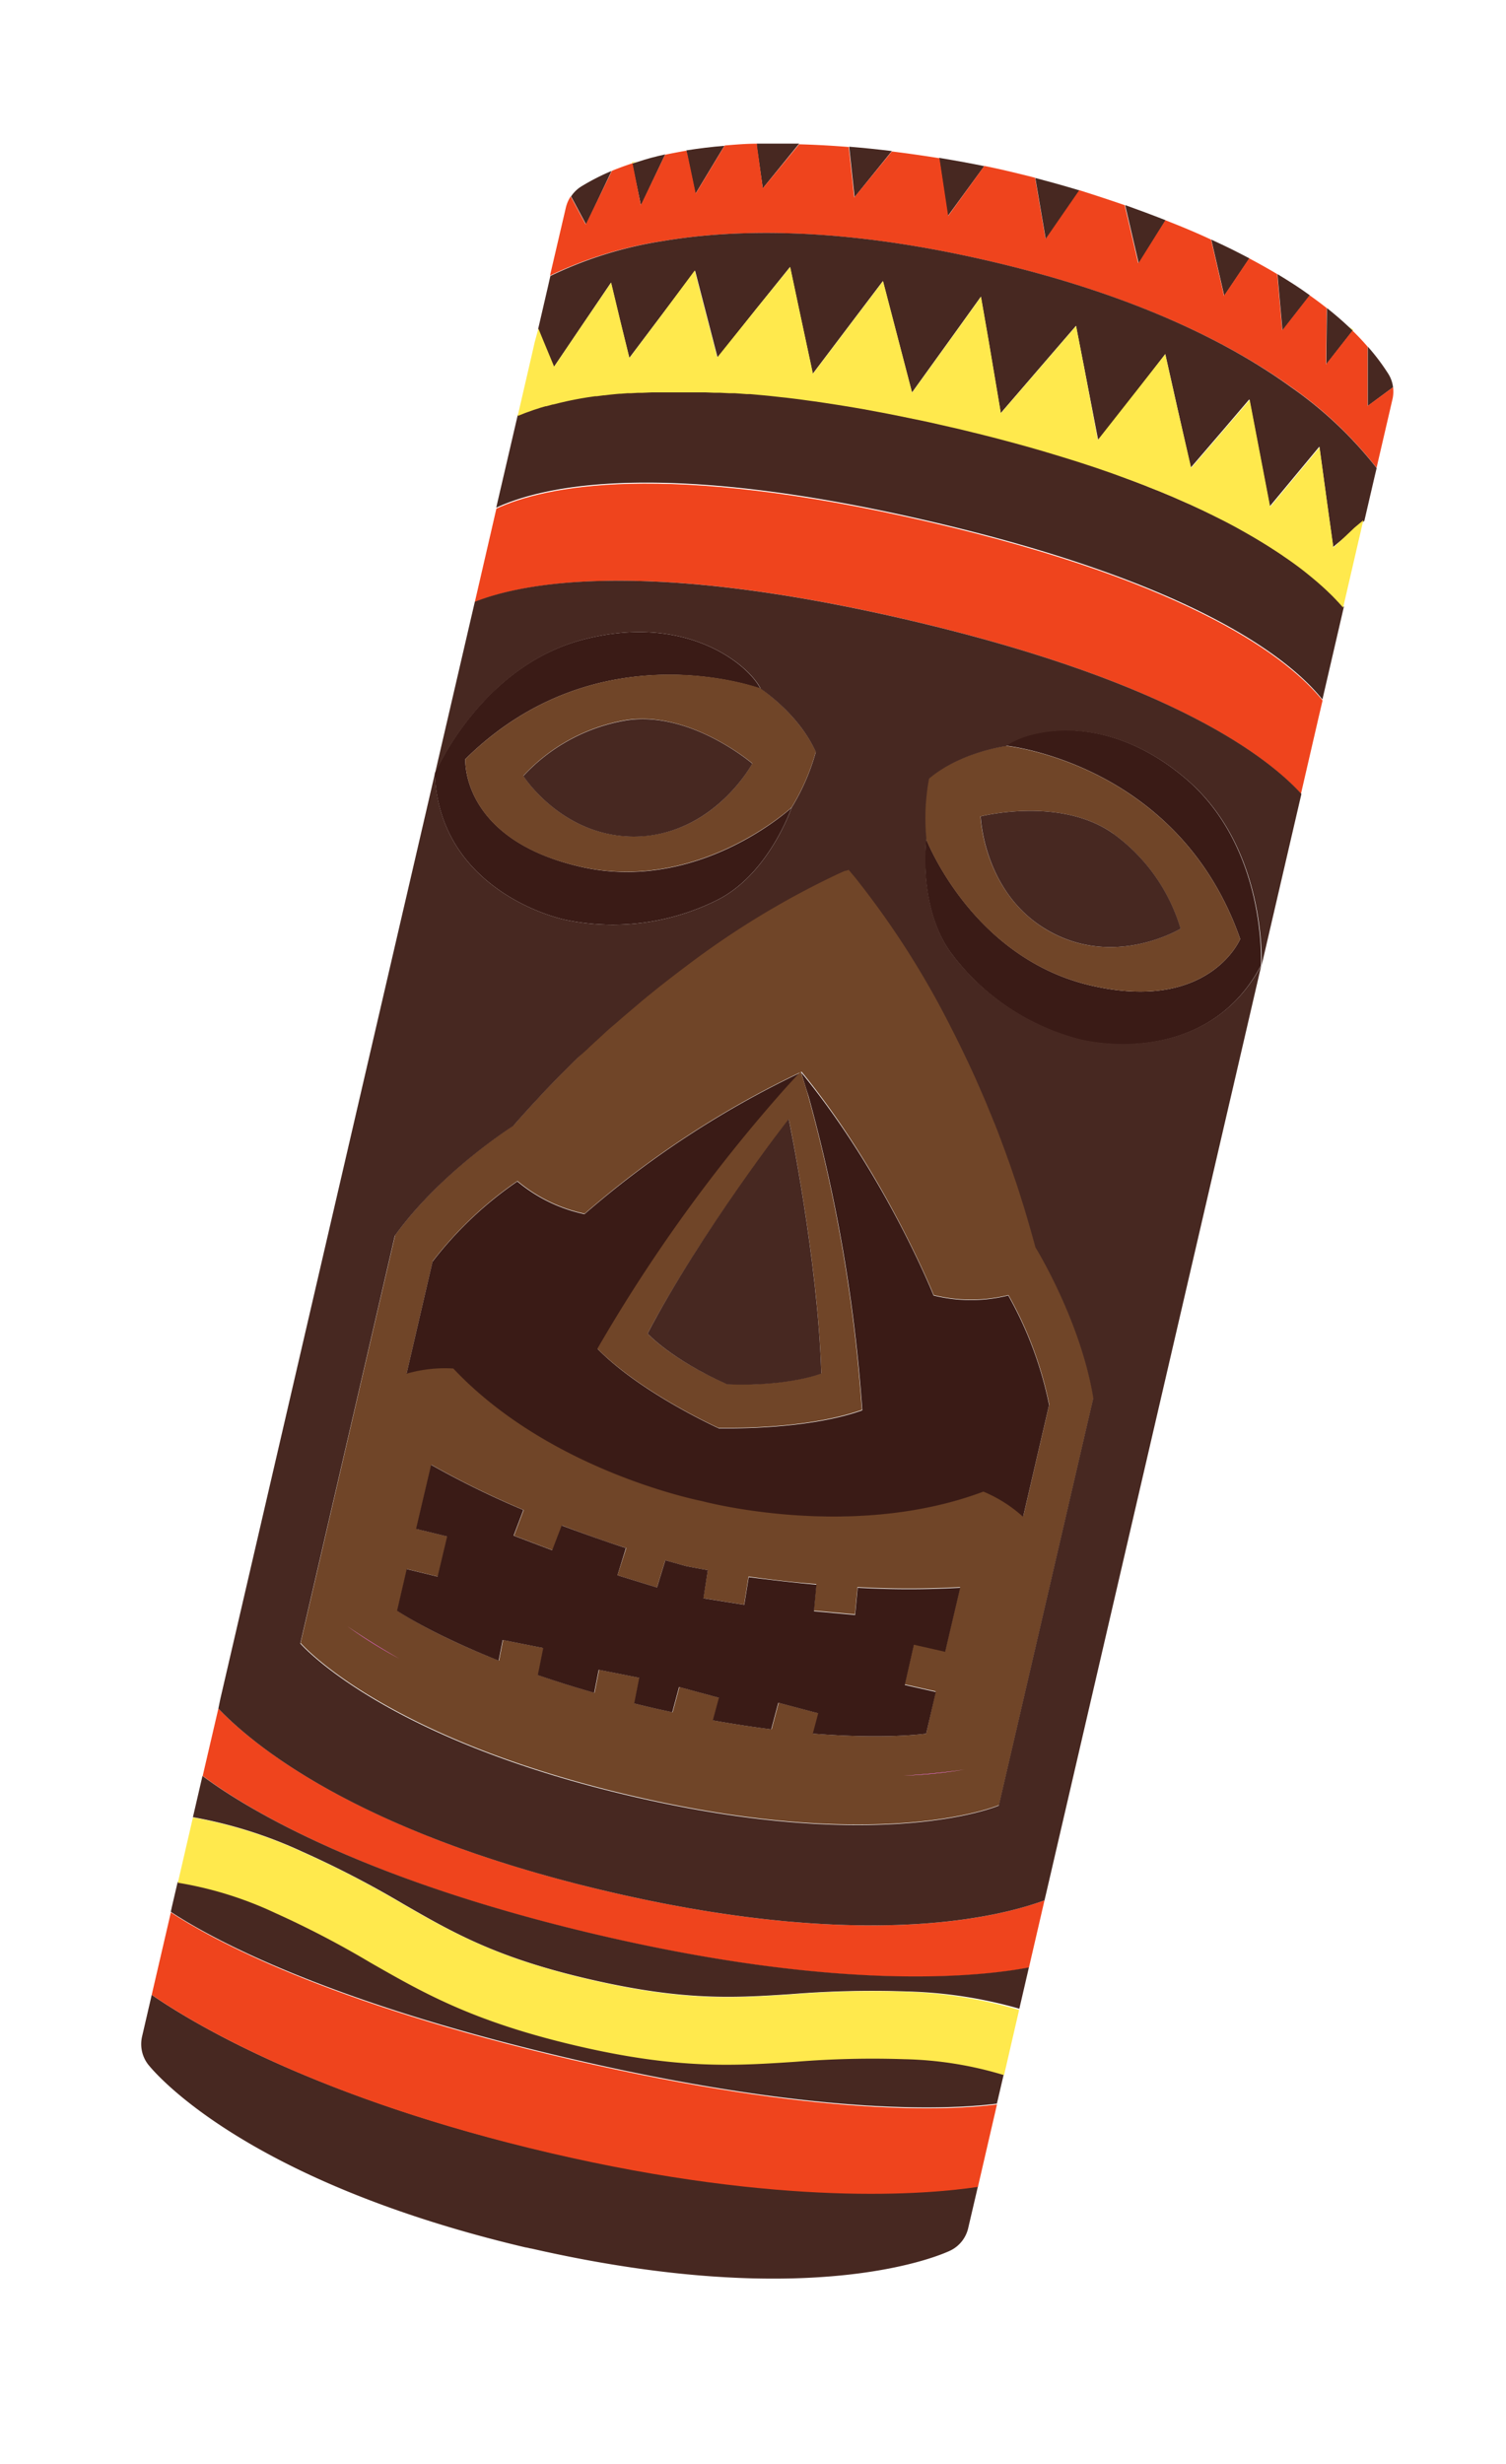<svg height="327" viewBox="0 0 200 327" width="200" xmlns="http://www.w3.org/2000/svg"><path d="m95.41 189.56.03-.13z" fill="none"/><path d="m20.15 264.77-1.27 5.48a4.44 4.44 0 0 0 .76 3.72c.48.62 12.25 15.39 50.18 24.33h.05l.29.06.29.07h.06c38 8.68 55.05.6 55.76.25a4.42 4.42 0 0 0 2.32-3l1.28-5.48c-6.7 1-25.95 2.66-56.78-4.49s-47.37-17.09-52.94-20.94z" fill="#472821"/><path d="m112.59 115.4h-.11l-.15.06h-.11l-.79.35a113.25 113.25 0 0 0 -20.21 12.24q-1.85 1.38-3.78 2.91l-.43.35-1.09.88-.57.47-1.66 1.41-.86.73-.86.75-1 .85c-.26.23-.52.46-.77.7-.55.5-1.1 1-1.65 1.52-.18.16-.36.34-.53.51l-1.29 1.23-.65.63-1.38 1.38-.44.44-1.79 1.86-.49.52c-.47.5-.94 1-1.4 1.52l-.54.59c-.61.68-1.23 1.36-1.84 2.07 0 0-9.64 6.08-15.73 14.59l-12.55 54.1s10.75 12.56 44.16 20.32 48.6 1.2 48.6 1.2l12.55-54.09c-1.71-10.33-7.68-20-7.68-20-.25-.9-.49-1.79-.75-2.67-.07-.26-.14-.51-.22-.76-.19-.67-.39-1.34-.59-2l-.21-.66c-.26-.84-.52-1.66-.79-2.47-.07-.19-.13-.39-.2-.58l-.63-1.85c-.1-.29-.21-.57-.31-.85-.19-.56-.4-1.11-.6-1.65l-.27-.73c-.26-.7-.53-1.38-.79-2.06-.14-.35-.28-.68-.41-1s-.3-.74-.46-1.11-.31-.75-.46-1.12-.25-.58-.37-.86l-1-2.28c-.08-.16-.16-.33-.23-.5l-.63-1.36-.18-.37q-1.06-2.28-2.15-4.37a114.71 114.71 0 0 0 -12.75-19.9l-.56-.66-.07-.09-.11-.12-.08-.1s0 0 0 0zm-66.44 100.46c2.27 1.56 4.58 3 6.89 4.29a65.72 65.72 0 0 1 -6.89-4.29zm57.26 10.14-.94 3.53c-2.39-.3-5-.69-7.76-1.19l.81-3-5.29-1.43-.9 3.35c-.84-.18-1.68-.36-2.54-.56s-1.7-.4-2.52-.61l.67-3.4-5.38-1.06-.6 3.05c-2.71-.77-5.21-1.56-7.49-2.35l.72-3.59-5.38-1.07-.54 2.74c-9.1-3.58-13.49-6.62-13.49-6.62l1.28-5.53 4.1 1 1.27-5.33-4.13-1 2-8.51a119 119 0 0 0 12.25 6l-1.29 3.4 5.12 1.94 1.26-3.29c3.13 1.2 6 2.21 8.53 3l-1.17 3.61 5.24 1.62 1.11-3.61c1.76.51 2.79.78 2.79.78s1 .21 2.85.53l-.59 3.73 5.42.86.59-3.74c2.59.36 5.64.74 9 1l-.33 3.52 5.46.5.34-3.62a118.89 118.89 0 0 0 13.62 0l-2 8.51-4.15-.94-1.21 5.34 4.12.93-1.26 5.61s-5.28.79-15 0l.72-2.7zm16.59 9.68c2.65-.15 5.35-.41 8.07-.81a66.06 66.06 0 0 1 -8.07.81zm4-63.79a20.57 20.57 0 0 0 9.92 0 49.58 49.58 0 0 1 5.42 14.52l-3.45 14.86a18.32 18.32 0 0 0 -5.27-3.35c-17.63 6.62-37.4 1.25-37.4 1.25s-20.11-3.88-33-17.59a18.24 18.24 0 0 0 -6.21.69l3.45-14.87a49.72 49.72 0 0 1 11.26-10.65 20.59 20.59 0 0 0 8.92 4.34 126.65 126.65 0 0 1 28.81-18.84c11.11 13.6 17.55 29.64 17.55 29.64z" fill="#704528"/><path d="m106.38 142.29c.33 1.08.65 2.15 1 3.22a210.91 210.91 0 0 1 7.13 41.68c-5.93 2.1-13.93 2.37-17.37 2.39-1 0-1.68 0-1.68 0v-.13.13s-.58-.26-1.52-.73c-3.08-1.53-10.15-5.3-14.55-9.79a210.92 210.92 0 0 1 24.77-34.28c.74-.82 1.5-1.65 2.27-2.47a126.65 126.65 0 0 0 -28.81 18.84 20.59 20.59 0 0 1 -8.92-4.34 49.72 49.72 0 0 0 -11.26 10.65l-3.45 14.87a18.24 18.24 0 0 1 6.21-.69c12.91 13.71 33 17.59 33 17.59s19.77 5.37 37.4-1.25a18.32 18.32 0 0 1 5.27 3.35l3.45-14.86a49.58 49.58 0 0 0 -5.42-14.52 20.57 20.57 0 0 1 -9.92 0s-6.39-16-17.57-29.6z" fill="#3a1b16"/><path d="m53 220.15c-2.31-1.31-4.62-2.73-6.89-4.29a65.72 65.72 0 0 0 6.89 4.29z" fill="#ed1bd9"/><path d="m83.92 21.54v.13l.73-.22z" fill="#ffe94d"/><g fill="#472821"><path d="m88.1 21 .25-.51c-1.26.28-2.48.59-3.67 1l-.73.22 1.17 5.57z"/><path d="m81.22 22.69a29.79 29.79 0 0 0 -4.06 2.08 4.42 4.42 0 0 0 -1.32 1.3l2 3.73z"/><path d="m101.3 25 4.83-5.94c-1 0-2.06 0-3.1 0-.85 0-1.7 0-2.54 0v.28z"/><path d="m92.35 25.73 3.46-5.73.4-.65c-1.71.14-3.41.35-5.07.61l.13.63z"/><path d="m118.44 20.05c-1.8-.22-3.71-.42-5.67-.58l.72 6.7z"/><path d="m130.71 22.05c-1.61-.33-3.63-.71-6-1.1l1.15 7.74z"/></g><path d="m65.92 67.51-.55 2.39-2.31 10c6.38-2.52 22.49-5.75 57.27 2.32s47.82 18.07 52.44 23.14l2.31-10 .56-2.39c-4.35-5.38-16.88-15.48-52.31-23.7s-51.13-4.68-57.41-1.76z" fill="#ef441d"/><path d="m75 122.07a31 31 0 0 0 20.48-2.73c6.73-3.56 9.63-12.13 9.63-12.13s-12.4 11.49-28.19 7.79-15.12-14.25-15.12-14.25c17.62-17.38 39.2-9.33 39.2-9.33-1.69-3.33-10-10.09-23.6-6.52s-19.66 17.75-19.66 17.75c.48 13.29 12.26 18.25 17.26 19.42z" fill="#3a1b16"/><path d="m61.8 100.75s-.67 10.62 15.12 14.25 28.2-7.83 28.2-7.83a28.74 28.74 0 0 0 3.22-7.39c-2.23-5-7.31-8.4-7.31-8.4s-21.61-8.01-39.23 9.37zm38.11.57s-4.79 9-14.59 9.65c-10.29.73-15.82-8-15.82-8a24.08 24.08 0 0 1 13.58-7.39c8.55-1.34 16.83 5.74 16.83 5.74z" fill="#704528"/><path d="m83.08 95.62a24.08 24.08 0 0 0 -13.58 7.38s5.53 8.69 15.82 8c9.8-.7 14.59-9.65 14.59-9.65s-8.28-7.11-16.83-5.73z" fill="#472821"/><path d="m29 226.77-1.9 8.16-.18.78c5.27 3.95 20.8 13.78 52.89 21.23s50.36 5.46 56.83 4.23l.18-.78 1.89-8.16c-6.46 2.37-24.35 6.63-57.56-1.08s-47.42-19.41-52.15-24.38z" fill="#ef441d"/><path d="m22.69 253.83-2.39 10.29-.15.65c5.57 3.85 22.12 13.82 52.94 21s50.08 5.49 56.78 4.49l.15-.65 2.38-10.29c-6.2.79-23.66 1.67-56.43-5.93s-48.06-16.12-53.28-19.56z" fill="#ef441d"/><path d="m26.89 235.71-1.27 5.48a59.28 59.28 0 0 1 14.45 4.54 132.63 132.63 0 0 1 13.52 7c6.67 3.84 12.43 7.15 24.83 10s19 2.45 26.71 1.94a134.08 134.08 0 0 1 15.24-.35 59.55 59.55 0 0 1 15 2.29l1.27-5.48c-6.47 1.23-24.74 3.22-56.83-4.23s-47.65-17.24-52.92-21.19z" fill="#472821"/><path d="m128.06 234.87c-2.72.4-5.42.66-8.07.81a66.06 66.06 0 0 0 8.07-.81z" fill="#ed1bd9"/><path d="m123 230.1 1.28-5.53-4.12-.93 1.21-5.34 4.15.94 2-8.51a118.89 118.89 0 0 1 -13.62 0l-.34 3.62-5.46-.5.33-3.52c-3.35-.3-6.4-.68-9-1l-.59 3.67-5.42-.86.58-3.74c-1.8-.32-2.85-.53-2.85-.53s-1-.27-2.79-.78l-1.11 3.61-5.25-1.62 1.12-3.61c-2.49-.81-5.4-1.82-8.53-3l-1.26 3.29-5.12-1.94 1.29-3.4a119 119 0 0 1 -12.25-6l-2 8.51 4.13 1-1.27 5.33-4.1-1-1.28 5.53s4.39 3 13.49 6.62l.54-2.74 5.38 1.07-.72 3.59c2.28.79 4.78 1.58 7.49 2.35l.6-3.05 5.38 1.06-.67 3.4c.82.21 1.66.41 2.52.61s1.7.38 2.54.56l.9-3.35 5.29 1.43-.81 3c2.78.5 5.37.89 7.76 1.19l.94-3.53 5.3 1.4-.72 2.7c9.8.79 15.06 0 15.06 0z" fill="#3a1b16"/><path d="m179.72 43.78-.64-.43.56.53z" fill="#ffe94d"/><path d="m176.13 48.36 3.51-4.48-.56-.53c-.9-.85-1.86-1.67-2.87-2.47v.57z" fill="#472821"/><path d="m185 51.4a4.31 4.31 0 0 0 -.61-1.75 28.42 28.42 0 0 0 -2.75-3.65v7.88z" fill="#472821"/><path d="m165.76 34.53.16-.24c-.75-.39-1.5-.78-2.26-1.16-.93-.46-1.87-.9-2.8-1.33l1.72 7.46z" fill="#472821"/><path d="m185 51.4-3.39 2.48v-7.88c-.63-.73-1.29-1.43-2-2.12l-3.51 4.48.08-6.91v-.57c-.74-.58-1.5-1.15-2.28-1.7l-.39.5-3.23 4.14-.59-6.67-.06-.76c-1.22-.73-2.47-1.43-3.74-2.1l-.16.24-3.18 4.73-1.72-7.46c-2-.94-4.09-1.8-6.09-2.58l-3.59 5.69-1.79-7.68c-2.16-.75-4.2-1.41-6.07-2l-4.45 6.44-1.38-8.08c-1.29-.33-2.33-.58-3-.74l-.34-.08-.34-.08c-.71-.17-1.75-.4-3.06-.67l-4.8 6.64-1.16-7.66c-1.93-.31-4.05-.62-6.32-.9l-5 6.11-.72-6.7c-2.14-.17-4.35-.3-6.6-.36l-4.82 5.85-.77-5.65v-.28c-1.43 0-2.86.12-4.28.24l-.4.65-3.46 5.73-1.08-5.14-.17-.55c-.94.16-1.87.34-2.79.53l-.25.47-3 6.24-1.1-5.57q-1.41.46-2.73 1l-3.48 7.13-2-3.73a4.64 4.64 0 0 0 -.65 1.51l-2.1 9a52.32 52.32 0 0 1 14.96-4.58c10-1.68 24.15-1.81 43.36 2.65s31.87 10.81 40.1 16.71a52.45 52.45 0 0 1 11.35 10.73l2.09-9a4.55 4.55 0 0 0 .1-1.69z" fill="#ef441d"/><g fill="#472821"><path d="m170.31 43.82 3.23-4.14.39-.5c-1.37-1-2.8-1.9-4.27-2.79l.06.76z"/><path d="m154.77 29.22c-1.83-.72-3.62-1.38-5.35-2l1.79 7.68z"/><path d="m143.32 25.26c-2.25-.68-4.24-1.22-5.83-1.64l1.38 8.08z"/><path d="m177.72 79.83-.24-.26-.41-.42-.15-.15-.52-.5-.08-.08-.61-.56-.68-.6-.74-.62-.8-.65q-1-.81-2.22-1.65l-.73-.5-.21-.15-.74-.49-.14-.09c-.51-.33-1-.67-1.58-1l-.21-.13-.73-.44-.44-.26-.73-.42-.51-.29-1-.56-.88-.47-.69-.36-.72-.36-.72-.36-.8-.39-.68-.33-1.6-.74-.57-.25-1.09-.48-.7-.31-1.08-.45-.69-.29-1.52-.6-.41-.17-1.75-.67-.68-.25-1.37-.53-.72-.26-1.58-.58-.49-.17-2.17-.71-.63-.2-1.71-.52-.79-.24-1.76-.53-.67-.19c-.81-.24-1.63-.47-2.48-.7l-.47-.13-2.13-.57-.85-.22-1.94-.49-.83-.2c-.92-.23-1.85-.45-2.81-.67l-2.82-.62-.83-.18-2-.41-.86-.18-2.16-.43-.48-.09-2.53-.47-.69-.12-1.81-.3-.81-.13-1.75-.27-.65-.1-2.23-.32-.51-.07-1.7-.21-.77-.08-1.44-.16-.72-.07-1.86-.17h-.46l-1.62-.12h-.75l-1.16-.12h-.77l-1.18-.05h-.64-1.6-3.24-.8-.85l-1.33.06h-.56l-.86.05h-.48l-.87.07h-.18c-.68.06-1.33.13-2 .21h-.12l-.9.12h-.22l-.9.13c-1 .15-1.91.33-2.77.51l-1 .23-.93.23h-.06l-.84.23h-.1l-.75.22-.16.06-.64.2-.25.09-.5.18-.39.14-.33.13-.68.27-2.86 12.3c6.28-2.92 22-6.46 57.41 1.76s48 18.32 52.31 23.7l2.85-12.3-.49-.54a3.84 3.84 0 0 0 -.26-.17z"/></g><path d="m157.65 103.51c-10.6-9.17-21.08-6.78-24.06-4.54 0 0 22.95 2.3 31.11 25.66 0 0-4.08 9.83-19.87 6.16s-21.83-19.44-21.83-19.44-1.18 9 3.29 15.13a31 31 0 0 0 17.16 11.52c5 1.17 17.78 1.89 24-9.84.03-.05.8-15.47-9.8-24.65z" fill="#3a1b16"/><path d="m144.83 130.79c15.79 3.67 19.87-6.16 19.87-6.16-8.16-23.36-31.11-25.63-31.11-25.63s-6 .77-10.27 4.33a28.58 28.58 0 0 0 -.35 8s6.03 15.8 21.86 19.46zm3-20.14a24 24 0 0 1 8.94 12.61s-8.79 5.38-17.7.19c-8.5-5-8.86-15.09-8.86-15.09s10.58-2.71 17.64 2.29z" fill="#704528"/><path d="m139.09 123.45c8.91 5.19 17.7-.19 17.7-.19a24 24 0 0 0 -8.94-12.61c-7.06-5-17.62-2.29-17.62-2.29s.36 10.14 8.86 15.09z" fill="#472821"/><path d="m120 273.19a127.08 127.08 0 0 0 -14.3.34c-8 .53-15.61 1-29.28-2.15s-20.27-7-27.24-11a125.18 125.18 0 0 0 -12.69-6.61 48.91 48.91 0 0 0 -12.89-4l-.77 3.3-.15.68c5.22 3.44 20.5 11.92 53.28 19.53s50.23 6.72 56.43 5.93l.16-.68.77-3.3a48.82 48.82 0 0 0 -13.32-2.04z" fill="#472821"/><path d="m120.37 264.36a134.08 134.08 0 0 0 -15.24.35c-7.67.51-14.3.94-26.71-1.94s-18.16-6.18-24.83-10a132.63 132.63 0 0 0 -13.52-7 59.28 59.28 0 0 0 -14.45-4.54l-2 8.66a48.91 48.91 0 0 1 12.89 4 125.18 125.18 0 0 1 12.69 6.61c7 4 13.56 7.79 27.24 11s21.25 2.68 29.28 2.15a127.08 127.08 0 0 1 14.3-.34 48.82 48.82 0 0 1 13.32 2.12l2-8.66a59.55 59.55 0 0 0 -14.97-2.41z" fill="#ffe94d"/><path d="m131.36 34.64c-19.21-4.46-33.36-4.33-43.36-2.64a52.32 52.32 0 0 0 -14.91 4.63l-.31 1.37-1.31 5.65.6 1.46 1.49 3.59 3.44-5.08 4.14-6.11 1.2 5 1.23 5 4.43-5.87 4.31-5.72 1.36 5.25 1.63 6.29 5.13-6.46 4.49-5.57 1.22 5.76 1.8 8.41 5.84-7.72 3.47-4.58 1.37 5.25 2.49 9.55 5.76-8 3.39-4.72 1 5.73 1.64 9.72 6.44-7.47 3.55-4.11 1.11 5.65 1.84 9.51 5.32-6.76 3.59-4.65 1.57 7 1.82 8.06 4.23-4.92 3.54-4.14 1.34 7 1.38 7.2 3.32-4 3.26-3.92 1 7.31.84 6 2.95-2.46 1.19-1 1.31-5.65.32-1.35a52.45 52.45 0 0 0 -11.35-10.73c-8.24-5.95-20.89-12.3-40.11-16.76z" fill="#472821"/><path d="m177.08 72.69-.84-6-1-7.31-3.24 3.89-3.32 4-1.38-7.2-1.34-7-3.54 4.12-4.23 4.92-1.87-8.11-1.57-7-3.64 4.64-5.32 6.76-1.79-9.5-1.09-5.64-3.55 4.11-6.44 7.47-1.64-9.72-1-5.73-3.39 4.72-5.76 8-2.49-9.55-1.37-5.25-3.47 4.58-5.84 7.72-1.8-8.41-1.22-5.76-4.51 5.56-5.18 6.44-1.63-6.29-1.36-5.25-4.26 5.74-4.41 5.87-1.23-5-1.2-5-4.16 6.11-3.41 5.05-1.49-3.59-.6-1.46-.5 1.83-.25 1.11-2 8.65.68-.27.33-.13.39-.14.5-.18.25-.09.64-.2.16-.06.75-.22h.1l.84-.23h.06l.93-.23 1-.23c.86-.18 1.78-.36 2.77-.51l.9-.13h.22l.9-.12h.12c.63-.08 1.28-.15 2-.21h.18l.87-.07h.48l.86-.05h.56l1.33-.06h.85.8 3.24 1.6.64l1.18.05h.77l1.16.06h.75l1.62.12h.46l1.86.17.72.07 1.44.16.77.08 1.7.21.51.07 2.26.31.65.1 1.75.27.81.13 1.81.3.69.12 2.53.47.48.09 2.16.43.86.18 2 .41.83.18 2.81.64c1 .22 1.89.44 2.81.67l.83.2 1.94.49.85.22 2.13.57.47.13c.85.23 1.67.46 2.48.7l.67.19 1.76.53.79.24 1.68.52.63.2 2.17.71.49.17 1.62.56.72.26 1.37.5.68.25 1.75.67.41.17 1.52.6.69.29 1.08.45.7.31 1.09.48.57.25 1.46.68.68.33.8.39.72.36.72.36.69.36.88.47 1 .56.51.29.73.42.44.26.73.44.21.13c.54.33 1.07.67 1.58 1l.14.09.74.49.21.15.73.5q1.2.84 2.22 1.65l.8.65.74.62.68.6.61.56.08.08.52.5.15.15.41.42.24.26a3.84 3.84 0 0 1 .28.3l.49.54 2-8.65.26-1.11.42-1.83-1.19 1z" fill="#ffe94d"/><path d="m63.06 79.87-.45 1.93-4.84 20.85s6.11-14.18 19.66-17.75 21.91 3.19 23.6 6.52c0 0 5.08 3.35 7.31 8.4a28.74 28.74 0 0 1 -3.22 7.39s-2.9 8.57-9.63 12.13a31 31 0 0 1 -20.49 2.73c-5-1.17-16.79-6.13-17.24-19.42l-3.88 16.73-.36 1.54-24.27 104.62-.25 1.23c4.76 5 18.94 16.68 52.15 24.38s51.1 3.45 57.56 1.08l.29-1.23 24.27-104.62.36-1.54 3.88-16.73c-6.25 11.73-19 11-24 9.84a31 31 0 0 1 -17.19-11.47c-4.47-6.16-3.29-15.13-3.29-15.13a28.58 28.58 0 0 1 .35-8c4.23-3.56 10.27-4.33 10.27-4.33 3-2.24 13.46-4.63 24.06 4.54s9.83 24.6 9.83 24.6l4.84-20.85.45-1.93c-4.62-5.07-17.66-15.07-52.44-23.14s-50.95-4.89-57.33-2.37zm49.63 35.57.08.1.11.12.07.09.56.66a114.71 114.71 0 0 1 12.75 19.9q1.08 2.09 2.15 4.37l.18.37.63 1.36c.07.17.15.34.23.5l1 2.28c.12.28.25.57.37.86s.31.74.46 1.12.31.73.46 1.11.27.67.41 1c.26.68.53 1.36.79 2.06l.27.73c.2.54.41 1.09.6 1.65.1.28.21.56.31.85l.63 1.85c.07.19.13.39.2.58.27.81.53 1.63.79 2.47l.21.66c.2.66.4 1.33.59 2 .08.25.15.5.22.76.26.88.5 1.77.75 2.67 0 0 6 9.7 7.68 20l-12.55 54.09s-15.18 6.55-48.6-1.2-44.16-20.32-44.16-20.32l12.55-54.1c6.09-8.51 15.73-14.59 15.73-14.59.61-.71 1.23-1.39 1.84-2.07l.54-.59c.46-.52.93-1 1.4-1.52l.49-.52 1.79-1.86.44-.44 1.38-1.38.65-.63 1.31-1.17c.17-.17.35-.35.53-.51.55-.52 1.1-1 1.65-1.52.25-.24.51-.47.77-.7l1-.85.86-.75.86-.73 1.66-1.41.57-.47 1.09-.88.43-.35q1.94-1.53 3.78-2.91a113.25 113.25 0 0 1 20.21-12.24l.79-.35h.11l.15-.06h.11s.1-.1.12-.09z" fill="#472821"/><path d="m79.34 179c4.4 4.49 11.47 8.26 14.55 9.79.94.47 1.52.73 1.52.73v-.13.13s.63 0 1.68 0c3.44 0 11.44-.29 17.37-2.39a210.91 210.91 0 0 0 -7.13-41.68c-.31-1.07-.63-2.14-1-3.22-.77.82-1.53 1.65-2.27 2.47a210.92 210.92 0 0 0 -24.72 34.3zm25.4-30.51s3.87 18.62 4.33 33.78c0 0-4.38 1.75-12.5 1.43-7.43-3.25-10.57-6.7-10.57-6.7 7.08-13.41 18.74-28.39 18.76-28.42z" fill="#704528"/><path d="m96.57 183.74c8.12.32 12.5-1.43 12.5-1.43-.46-15.16-4.32-33.74-4.33-33.78s-11.68 15.01-18.74 28.47c0 0 3.14 3.45 10.57 6.74z" fill="#472821"/></svg>